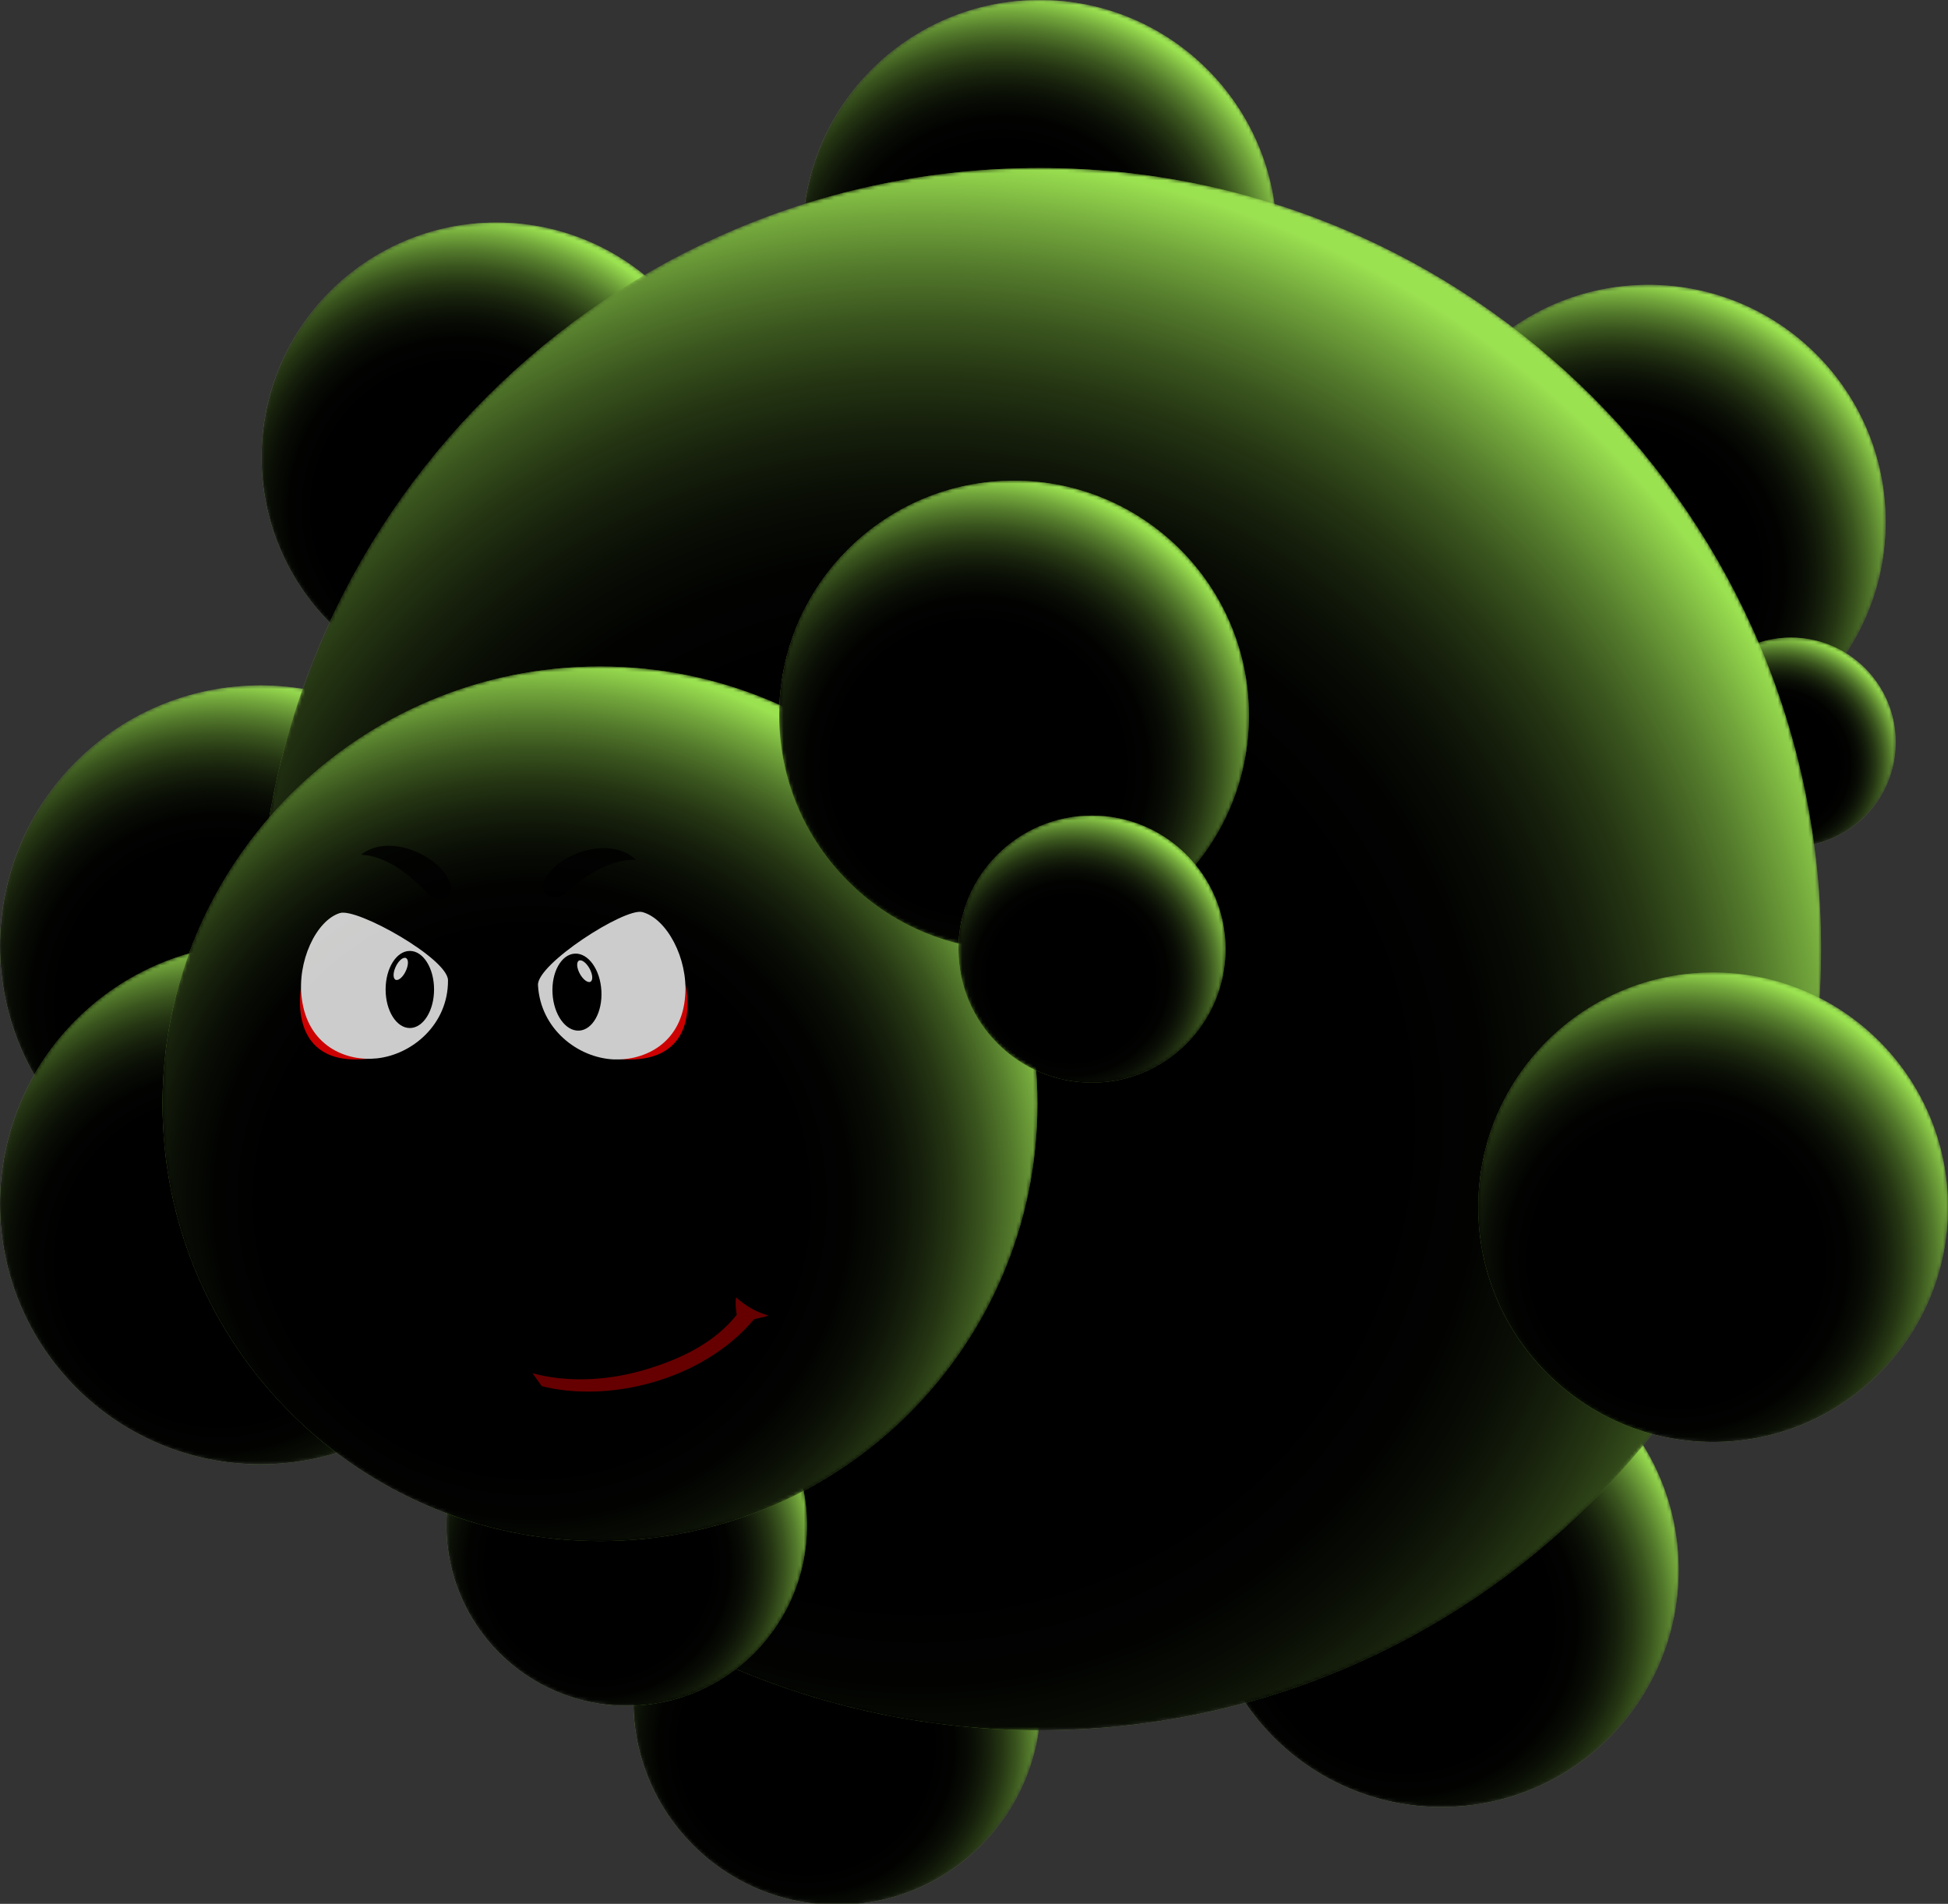 <svg viewBox="0 0 578 565" fill="none" xmlns="http://www.w3.org/2000/svg"><rect x="0" y="0" width="578" height="565" fill="#333333" stroke="none"/><mask id="a" maskUnits="userSpaceOnUse" x="238" y="0" width="141" height="141"><path d="M308.487 140.672c38.854 0 70.351-31.49 70.351-70.336C378.838 31.49 347.341 0 308.487 0s-70.351 31.49-70.351 70.336c0 38.846 31.497 70.336 70.351 70.336z" fill="url(#paint0_radial)"/></mask><g mask="url(#a)"><path d="M308.487 140.672c38.854 0 70.351-31.49 70.351-70.336C378.838 31.49 347.341 0 308.487 0s-70.351 31.49-70.351 70.336c0 38.846 31.497 70.336 70.351 70.336z" fill="url(#paint1_radial)"/><path opacity=".5" d="M308.487 140.672c38.854 0 70.351-31.49 70.351-70.336C378.838 31.49 347.341 0 308.487 0s-70.351 31.49-70.351 70.336c0 38.846 31.497 70.336 70.351 70.336z" fill="url(#paint2_radial)"/><path d="M308.487 140.672c38.854 0 70.351-31.49 70.351-70.336C378.838 31.49 347.341 0 308.487 0s-70.351 31.49-70.351 70.336c0 38.846 31.497 70.336 70.351 70.336z" fill="url(#paint3_radial)"/></g><mask id="b" maskUnits="userSpaceOnUse" x="418" y="84" width="142" height="142"><path d="M489.153 225.207c38.854 0 70.351-31.49 70.351-70.336 0-38.845-31.497-70.336-70.351-70.336s-70.351 31.491-70.351 70.336c0 38.846 31.497 70.336 70.351 70.336z" fill="url(#paint4_radial)"/></mask><g mask="url(#b)"><path d="M489.153 225.207c38.854 0 70.351-31.49 70.351-70.336 0-38.845-31.497-70.336-70.351-70.336s-70.351 31.491-70.351 70.336c0 38.846 31.497 70.336 70.351 70.336z" fill="url(#paint5_radial)"/><path opacity=".5" d="M489.153 225.207c38.854 0 70.351-31.49 70.351-70.336 0-38.845-31.497-70.336-70.351-70.336s-70.351 31.491-70.351 70.336c0 38.846 31.497 70.336 70.351 70.336z" fill="url(#paint6_radial)"/><path d="M489.153 225.207c38.854 0 70.351-31.49 70.351-70.336 0-38.845-31.497-70.336-70.351-70.336s-70.351 31.491-70.351 70.336c0 38.846 31.497 70.336 70.351 70.336z" fill="url(#paint7_radial)"/></g><mask id="c" maskUnits="userSpaceOnUse" x="357" y="395" width="142" height="142"><path d="M427.72 536.271c38.854 0 70.351-31.49 70.351-70.336 0-38.845-31.497-70.336-70.351-70.336s-70.351 31.491-70.351 70.336c0 38.846 31.497 70.336 70.351 70.336z" fill="url(#paint8_radial)"/></mask><g mask="url(#c)"><path d="M427.72 536.271c38.854 0 70.351-31.49 70.351-70.336 0-38.845-31.497-70.336-70.351-70.336s-70.351 31.491-70.351 70.336c0 38.846 31.497 70.336 70.351 70.336z" fill="url(#paint9_radial)"/><path opacity=".5" d="M427.72 536.271c38.854 0 70.351-31.49 70.351-70.336 0-38.845-31.497-70.336-70.351-70.336s-70.351 31.491-70.351 70.336c0 38.846 31.497 70.336 70.351 70.336z" fill="url(#paint10_radial)"/><path d="M427.72 536.271c38.854 0 70.351-31.49 70.351-70.336 0-38.845-31.497-70.336-70.351-70.336s-70.351 31.491-70.351 70.336c0 38.846 31.497 70.336 70.351 70.336z" fill="url(#paint11_radial)"/></g><mask id="d" maskUnits="userSpaceOnUse" x="500" y="189" width="63" height="63"><path d="M531.43 251.295c17.146 0 31.047-13.898 31.047-31.041s-13.901-31.04-31.047-31.04c-17.147 0-31.047 13.897-31.047 31.04s13.9 31.041 31.047 31.041z" fill="url(#paint12_radial)"/></mask><g mask="url(#d)"><path d="M531.43 251.295c17.146 0 31.047-13.898 31.047-31.041s-13.901-31.04-31.047-31.04c-17.147 0-31.047 13.897-31.047 31.04s13.9 31.041 31.047 31.041z" fill="url(#paint13_radial)"/><path opacity=".5" d="M531.43 251.295c17.146 0 31.047-13.898 31.047-31.041s-13.901-31.04-31.047-31.04c-17.147 0-31.047 13.897-31.047 31.04s13.9 31.041 31.047 31.041z" fill="url(#paint14_radial)"/><path d="M531.43 251.295c17.146 0 31.047-13.898 31.047-31.041s-13.901-31.04-31.047-31.04c-17.147 0-31.047 13.897-31.047 31.04s13.9 31.041 31.047 31.041z" fill="url(#paint15_radial)"/></g><mask id="e" maskUnits="userSpaceOnUse" x="77" y="66" width="140" height="140"><path d="M147.307 205.395c38.489 0 69.691-31.195 69.691-69.676 0-38.48-31.202-69.676-69.691-69.676-38.488 0-69.69 31.195-69.69 69.676s31.202 69.676 69.69 69.676z" fill="url(#paint16_radial)"/></mask><g mask="url(#e)"><path d="M147.307 205.395c38.489 0 69.691-31.195 69.691-69.676 0-38.48-31.202-69.676-69.691-69.676-38.488 0-69.69 31.195-69.69 69.676s31.202 69.676 69.69 69.676z" fill="url(#paint17_radial)"/><path opacity=".5" d="M147.307 205.395c38.489 0 69.691-31.195 69.691-69.676 0-38.48-31.202-69.676-69.691-69.676-38.488 0-69.69 31.195-69.69 69.676s31.202 69.676 69.69 69.676z" fill="url(#paint18_radial)"/><path d="M147.307 205.395c38.489 0 69.691-31.195 69.691-69.676 0-38.48-31.202-69.676-69.691-69.676-38.488 0-69.69 31.195-69.69 69.676s31.202 69.676 69.69 69.676z" fill="url(#paint19_radial)"/></g><mask id="f" maskUnits="userSpaceOnUse" x="0" y="203" width="155" height="155"><path d="M77.287 357.954c42.684 0 77.287-34.595 77.287-77.27 0-42.676-34.603-77.271-77.287-77.271C34.602 203.413 0 238.008 0 280.684c0 42.675 34.602 77.27 77.287 77.27z" fill="url(#paint20_radial)"/></mask><g mask="url(#f)"><path d="M77.287 357.954c42.684 0 77.287-34.595 77.287-77.27 0-42.676-34.603-77.271-77.287-77.271C34.602 203.413 0 238.008 0 280.684c0 42.675 34.602 77.27 77.287 77.27z" fill="url(#paint21_radial)"/><path opacity=".5" d="M77.287 357.954c42.684 0 77.287-34.595 77.287-77.27 0-42.676-34.603-77.271-77.287-77.271C34.602 203.413 0 238.008 0 280.684c0 42.675 34.602 77.27 77.287 77.27z" fill="url(#paint22_radial)"/><path d="M77.287 357.954c42.684 0 77.287-34.595 77.287-77.27 0-42.676-34.603-77.271-77.287-77.271C34.602 203.413 0 238.008 0 280.684c0 42.675 34.602 77.27 77.287 77.27z" fill="url(#paint23_radial)"/></g><mask id="g" maskUnits="userSpaceOnUse" x="187" y="444" width="122" height="122"><path d="M248.375 565.33c33.381 0 60.442-27.055 60.442-60.429 0-33.375-27.061-60.43-60.442-60.43-33.382 0-60.442 27.055-60.442 60.43 0 33.374 27.06 60.429 60.442 60.429z" fill="url(#paint24_radial)"/></mask><g mask="url(#g)"><path d="M248.375 565.33c33.381 0 60.442-27.055 60.442-60.429 0-33.375-27.061-60.43-60.442-60.43-33.382 0-60.442 27.055-60.442 60.43 0 33.374 27.06 60.429 60.442 60.429z" fill="url(#paint25_radial)"/><path opacity=".5" d="M248.375 565.33c33.381 0 60.442-27.055 60.442-60.429 0-33.375-27.061-60.43-60.442-60.43-33.382 0-60.442 27.055-60.442 60.43 0 33.374 27.06 60.429 60.442 60.429z" fill="url(#paint26_radial)"/><path d="M248.375 565.33c33.381 0 60.442-27.055 60.442-60.429 0-33.375-27.061-60.43-60.442-60.43-33.382 0-60.442 27.055-60.442 60.43 0 33.374 27.06 60.429 60.442 60.429z" fill="url(#paint27_radial)"/></g><mask id="h" maskUnits="userSpaceOnUse" x="76" y="49" width="465" height="465"><path d="M308.487 513.486c128.053 0 231.86-103.785 231.86-231.812 0-128.026-103.807-231.811-231.86-231.811S76.627 153.648 76.627 281.674c0 128.027 103.807 231.812 231.86 231.812z" fill="url(#paint28_radial)"/></mask><g mask="url(#h)"><path d="M308.487 513.486c128.053 0 231.86-103.785 231.86-231.812 0-128.026-103.807-231.811-231.86-231.811S76.627 153.648 76.627 281.674c0 128.027 103.807 231.812 231.86 231.812z" fill="url(#paint29_radial)"/><path opacity=".5" d="M308.487 513.486c128.053 0 231.86-103.785 231.86-231.812 0-128.026-103.807-231.811-231.86-231.811S76.627 153.648 76.627 281.674c0 128.027 103.807 231.812 231.86 231.812z" fill="url(#paint30_radial)"/><path d="M308.487 513.486c128.053 0 231.86-103.785 231.86-231.812 0-128.026-103.807-231.811-231.86-231.811S76.627 153.648 76.627 281.674c0 128.027 103.807 231.812 231.86 231.812z" fill="url(#paint31_radial)"/></g><mask id="i" maskUnits="userSpaceOnUse" x="0" y="280" width="155" height="155"><path d="M77.287 434.565c42.684 0 77.287-34.596 77.287-77.271 0-42.675-34.603-77.271-77.287-77.271C34.602 280.023 0 314.619 0 357.294c0 42.675 34.602 77.271 77.287 77.271z" fill="url(#paint32_radial)"/></mask><g mask="url(#i)"><path d="M77.287 434.565c42.684 0 77.287-34.596 77.287-77.271 0-42.675-34.603-77.271-77.287-77.271C34.602 280.023 0 314.619 0 357.294c0 42.675 34.602 77.271 77.287 77.271z" fill="url(#paint33_radial)"/><path opacity=".5" d="M77.287 434.565c42.684 0 77.287-34.596 77.287-77.271 0-42.675-34.603-77.271-77.287-77.271C34.602 280.023 0 314.619 0 357.294c0 42.675 34.602 77.271 77.287 77.271z" fill="url(#paint34_radial)"/><path d="M77.287 434.565c42.684 0 77.287-34.596 77.287-77.271 0-42.675-34.603-77.271-77.287-77.271C34.602 280.023 0 314.619 0 357.294c0 42.675 34.602 77.271 77.287 77.271z" fill="url(#paint35_radial)"/></g><mask id="j" maskUnits="userSpaceOnUse" x="132" y="399" width="108" height="108"><path d="M185.951 506.221c29.551 0 53.506-23.95 53.506-53.495 0-29.544-23.955-53.495-53.506-53.495-29.551 0-53.506 23.951-53.506 53.495 0 29.545 23.955 53.495 53.506 53.495z" fill="url(#paint36_radial)"/></mask><g mask="url(#j)"><path d="M185.951 506.221c29.551 0 53.506-23.95 53.506-53.495 0-29.544-23.955-53.495-53.506-53.495-29.551 0-53.506 23.951-53.506 53.495 0 29.545 23.955 53.495 53.506 53.495z" fill="url(#paint37_radial)"/><path opacity=".5" d="M185.951 506.221c29.551 0 53.506-23.95 53.506-53.495 0-29.544-23.955-53.495-53.506-53.495-29.551 0-53.506 23.951-53.506 53.495 0 29.545 23.955 53.495 53.506 53.495z" fill="url(#paint38_radial)"/><path d="M185.951 506.221c29.551 0 53.506-23.95 53.506-53.495 0-29.544-23.955-53.495-53.506-53.495-29.551 0-53.506 23.951-53.506 53.495 0 29.545 23.955 53.495 53.506 53.495z" fill="url(#paint39_radial)"/></g><mask id="k" maskUnits="userSpaceOnUse" x="48" y="197" width="260" height="261"><path d="M178.024 457.349c71.688 0 129.802-58.102 129.802-129.775 0-71.672-58.114-129.775-129.802-129.775-71.688 0-129.802 58.103-129.802 129.775 0 71.673 58.114 129.775 129.802 129.775z" fill="url(#paint40_radial)"/></mask><g mask="url(#k)"><path d="M178.024 457.349c71.688 0 129.802-58.102 129.802-129.775 0-71.672-58.114-129.775-129.802-129.775-71.688 0-129.802 58.103-129.802 129.775 0 71.673 58.114 129.775 129.802 129.775z" fill="url(#paint41_radial)"/><path opacity=".5" d="M178.024 457.349c71.688 0 129.802-58.102 129.802-129.775 0-71.672-58.114-129.775-129.802-129.775-71.688 0-129.802 58.103-129.802 129.775 0 71.673 58.114 129.775 129.802 129.775z" fill="url(#paint42_radial)"/><path d="M178.024 457.349c71.688 0 129.802-58.102 129.802-129.775 0-71.672-58.114-129.775-129.802-129.775-71.688 0-129.802 58.103-129.802 129.775 0 71.673 58.114 129.775 129.802 129.775z" fill="url(#paint43_radial)"/></g><mask id="l" maskUnits="userSpaceOnUse" x="231" y="142" width="140" height="141"><path d="M300.89 282.005c38.489 0 69.691-31.195 69.691-69.676s-31.202-69.676-69.691-69.676c-38.489 0-69.69 31.195-69.69 69.676s31.201 69.676 69.69 69.676z" fill="url(#paint44_radial)"/></mask><g mask="url(#l)"><path d="M300.89 282.005c38.489 0 69.691-31.195 69.691-69.676s-31.202-69.676-69.691-69.676c-38.489 0-69.69 31.195-69.69 69.676s31.201 69.676 69.69 69.676z" fill="url(#paint45_radial)"/><path opacity=".5" d="M300.89 282.005c38.489 0 69.691-31.195 69.691-69.676s-31.202-69.676-69.691-69.676c-38.489 0-69.69 31.195-69.69 69.676s31.201 69.676 69.69 69.676z" fill="url(#paint46_radial)"/><path d="M300.89 282.005c38.489 0 69.691-31.195 69.691-69.676s-31.202-69.676-69.691-69.676c-38.489 0-69.69 31.195-69.69 69.676s31.201 69.676 69.69 69.676z" fill="url(#paint47_radial)"/></g><mask id="m" maskUnits="userSpaceOnUse" x="438" y="288" width="140" height="140"><path d="M508.31 427.96c38.489 0 69.69-31.195 69.69-69.675 0-38.481-31.201-69.676-69.69-69.676s-69.691 31.195-69.691 69.676c0 38.48 31.202 69.675 69.691 69.675z" fill="url(#paint48_radial)"/></mask><g mask="url(#m)"><path d="M508.31 427.96c38.489 0 69.69-31.195 69.69-69.675 0-38.481-31.201-69.676-69.69-69.676s-69.691 31.195-69.691 69.676c0 38.48 31.202 69.675 69.691 69.675z" fill="url(#paint49_radial)"/><path opacity=".5" d="M508.31 427.96c38.489 0 69.69-31.195 69.69-69.675 0-38.481-31.201-69.676-69.69-69.676s-69.691 31.195-69.691 69.676c0 38.48 31.202 69.675 69.691 69.675z" fill="url(#paint50_radial)"/><path d="M508.31 427.96c38.489 0 69.69-31.195 69.69-69.675 0-38.481-31.201-69.676-69.69-69.676s-69.691 31.195-69.691 69.676c0 38.48 31.202 69.675 69.691 69.675z" fill="url(#paint51_radial)"/></g><mask id="n" maskUnits="userSpaceOnUse" x="284" y="242" width="80" height="80"><path d="M324.01 321.3c21.89 0 39.635-17.741 39.635-39.626 0-21.884-17.745-39.625-39.635-39.625-21.889 0-39.634 17.741-39.634 39.625 0 21.885 17.745 39.626 39.634 39.626z" fill="url(#paint52_radial)"/></mask><g mask="url(#n)"><path d="M324.01 321.3c21.89 0 39.635-17.741 39.635-39.626 0-21.884-17.745-39.625-39.635-39.625-21.889 0-39.634 17.741-39.634 39.625 0 21.885 17.745 39.626 39.634 39.626z" fill="url(#paint53_radial)"/><path opacity=".5" d="M324.01 321.3c21.89 0 39.635-17.741 39.635-39.626 0-21.884-17.745-39.625-39.635-39.625-21.889 0-39.634 17.741-39.634 39.625 0 21.885 17.745 39.626 39.634 39.626z" fill="url(#paint54_radial)"/><path d="M324.01 321.3c21.89 0 39.635-17.741 39.635-39.626 0-21.884-17.745-39.625-39.635-39.625-21.889 0-39.634 17.741-39.634 39.625 0 21.885 17.745 39.626 39.634 39.626z" fill="url(#paint55_radial)"/></g><g opacity=".8" clip-path="url(#clip0)"><path fill-rule="evenodd" clip-rule="evenodd" d="M89.335 293.133s-4.525 23.891 20.036 21.049l-20.036-21.049z" fill="red"/><path fill-rule="evenodd" clip-rule="evenodd" d="M100.843 270.967c-7.095 2.218-12.737 14.466-11.303 25.302 1.75 14.062 13.053 18.829 22.307 17.821 10.484-1.118 21.172-10.121 21.079-23.175-.019-6.381-26.944-21.562-32.083-19.948z" fill="#fff"/><path d="M107.118 253.659c6.684.311 13.462 4.748 19.831 11.532 3.091 3.337 7.82 1.412 6.777-2.53-2.253-8.196-17.875-15.878-26.608-9.002zm14.486 51.429c3.97 0 7.188-5.123 7.188-11.441 0-6.319-3.218-11.441-7.188-11.441-3.969 0-7.187 5.122-7.187 11.441 0 6.318 3.218 11.441 7.187 11.441z" fill="#000"/><path fill-rule="evenodd" clip-rule="evenodd" d="M117.266 287.23c.745-1.816 2.085-3.136 2.998-2.971.912.165 1.043 1.779.279 3.594-.745 1.815-2.085 3.135-2.998 2.97-.894-.183-1.024-1.797-.279-3.593z" fill="#fff"/><path fill-rule="evenodd" clip-rule="evenodd" d="M203.423 292.217s5.754 23.578-18.919 22.166l18.919-22.166z" fill="red"/><path fill-rule="evenodd" clip-rule="evenodd" d="M190.575 270.673c7.299 1.925 13.574 13.77 12.736 24.697-.931 14.173-11.917 19.435-21.283 19.032-10.595-.514-21.693-9.003-22.401-22.057-.298-6.289 25.697-22.992 30.948-21.672z" fill="#fff"/><path d="M188.731 255.18c-6.684-.311-13.872 3.539-20.762 9.718-3.388 3.043-8.025.715-6.573-3.135 2.961-7.994 19.31-14.265 27.335-6.583zm-16.902 50.679c4.005-.217 6.966-5.507 6.614-11.817-.352-6.309-3.884-11.248-7.889-11.031-4.005.217-6.966 5.507-6.613 11.816.352 6.31 3.884 11.248 7.888 11.032z" fill="#000"/><path d="M175.204 291.351c.797-.422.677-2.166-.269-3.896-.945-1.73-2.357-2.79-3.154-2.368-.797.422-.677 2.167.268 3.897.946 1.73 2.358 2.79 3.155 2.367z" fill="#fff"/><path d="M136.706 333.121c5.455 1.522 12.122 1.211 18.304-.806 5.455-1.724 10.166-4.254 13.369-8.306-.205-1.21-.205-2.017-.112-2.732 1.546 1.412 3.184 2.329 5.028 2.842-.112.11-2.048.513-2.253.605-8.026 9.608-22.605 13.055-32.884 10.433l-1.452-2.036z" fill="#000"/></g><g opacity=".4" clip-path="url(#clip1)"><path d="M158 407.526c10.438 2.894 23.191 2.301 35.018-1.535 10.437-3.277 19.45-8.089 25.577-15.795-.391-2.302-.391-3.836-.213-5.196 2.956 2.685 6.091 4.428 9.618 5.405-.214.209-3.919.976-4.31 1.15-15.354 18.272-43.283 24.827-62.947 19.806L158 407.526z" fill="red"/></g><defs><radialGradient id="paint1_radial" cx="0" cy="0" r="1" gradientUnits="userSpaceOnUse" gradientTransform="matrix(90.66 0 0 90.641 323.305 59.507)"><stop offset=".182" stop-color="#202A12"/><stop offset=".398" stop-color="#2D3A0F"/><stop offset=".598" stop-color="#3C4D0B"/><stop offset=".652" stop-color="#40530E"/><stop offset=".721" stop-color="#4A6315"/><stop offset=".799" stop-color="#5A7D21"/><stop offset=".882" stop-color="#72A133"/><stop offset=".97" stop-color="#90D049"/><stop offset="1" stop-color="#9BE251"/></radialGradient><radialGradient id="paint29_radial" cx="0" cy="0" r="1" gradientUnits="userSpaceOnUse" gradientTransform="matrix(298.345 0 0 298.282 357.167 245.744)"><stop offset=".182" stop-color="#202A12"/><stop offset=".398" stop-color="#2D3A0F"/><stop offset=".598" stop-color="#3C4D0B"/><stop offset=".652" stop-color="#40530E"/><stop offset=".721" stop-color="#4A6315"/><stop offset=".799" stop-color="#5A7D21"/><stop offset=".882" stop-color="#72A133"/><stop offset=".97" stop-color="#90D049"/><stop offset="1" stop-color="#9BE251"/></radialGradient><radialGradient id="paint2_radial" cx="0" cy="0" r="1" gradientUnits="userSpaceOnUse" gradientTransform="matrix(70.412 0 0 70.397 308.523 70.397)"><stop offset=".5"/><stop offset=".585" stop-color="#020301"/><stop offset=".654" stop-color="#090D05"/><stop offset=".717" stop-color="#151E0B"/><stop offset=".776" stop-color="#253613"/><stop offset=".833" stop-color="#3A551E"/><stop offset=".888" stop-color="#547B2C"/><stop offset=".941" stop-color="#73A73C"/><stop offset=".993" stop-color="#96DA4E"/><stop offset="1" stop-color="#9BE251"/></radialGradient><radialGradient id="paint3_radial" cx="0" cy="0" r="1" gradientUnits="userSpaceOnUse" gradientTransform="matrix(87.528 0 0 87.51 297.631 85.954)"><stop offset=".5"/><stop offset=".585" stop-color="#020301"/><stop offset=".654" stop-color="#090D05"/><stop offset=".717" stop-color="#151E0B"/><stop offset=".776" stop-color="#253613"/><stop offset=".833" stop-color="#3A551E"/><stop offset=".888" stop-color="#547B2C"/><stop offset=".941" stop-color="#73A73C"/><stop offset=".993" stop-color="#96DA4E"/><stop offset="1" stop-color="#9BE251"/></radialGradient><radialGradient id="paint4_radial" cx="0" cy="0" r="1" gradientUnits="userSpaceOnUse" gradientTransform="matrix(74.115 0 0 74.1 486.693 157.787)"><stop offset=".75" stop-color="#fff"/><stop offset=".801" stop-color="#FCFCFC"/><stop offset=".842" stop-color="#F2F2F2"/><stop offset=".879" stop-color="#E1E1E1"/><stop offset=".914" stop-color="#C9C9C9"/><stop offset=".948" stop-color="#AAA"/><stop offset=".981" stop-color="#858585"/><stop offset="1" stop-color="#6B6B6B"/></radialGradient><radialGradient id="paint5_radial" cx="0" cy="0" r="1" gradientUnits="userSpaceOnUse" gradientTransform="matrix(90.66 0 0 90.641 503.809 143.981)"><stop offset=".182" stop-color="#202A12"/><stop offset=".398" stop-color="#2D3A0F"/><stop offset=".598" stop-color="#3C4D0B"/><stop offset=".652" stop-color="#40530E"/><stop offset=".721" stop-color="#4A6315"/><stop offset=".799" stop-color="#5A7D21"/><stop offset=".882" stop-color="#72A133"/><stop offset=".97" stop-color="#90D049"/><stop offset="1" stop-color="#9BE251"/></radialGradient><radialGradient id="paint6_radial" cx="0" cy="0" r="1" gradientUnits="userSpaceOnUse" gradientTransform="matrix(70.412 0 0 70.397 489.027 154.87)"><stop offset=".5"/><stop offset=".585" stop-color="#020301"/><stop offset=".654" stop-color="#090D05"/><stop offset=".717" stop-color="#151E0B"/><stop offset=".776" stop-color="#253613"/><stop offset=".833" stop-color="#3A551E"/><stop offset=".888" stop-color="#547B2C"/><stop offset=".941" stop-color="#73A73C"/><stop offset=".993" stop-color="#96DA4E"/><stop offset="1" stop-color="#9BE251"/></radialGradient><radialGradient id="paint7_radial" cx="0" cy="0" r="1" gradientUnits="userSpaceOnUse" gradientTransform="matrix(87.528 0 0 87.51 478.135 170.427)"><stop offset=".5"/><stop offset=".585" stop-color="#020301"/><stop offset=".654" stop-color="#090D05"/><stop offset=".717" stop-color="#151E0B"/><stop offset=".776" stop-color="#253613"/><stop offset=".833" stop-color="#3A551E"/><stop offset=".888" stop-color="#547B2C"/><stop offset=".941" stop-color="#73A73C"/><stop offset=".993" stop-color="#96DA4E"/><stop offset="1" stop-color="#9BE251"/></radialGradient><radialGradient id="paint8_radial" cx="0" cy="0" r="1" gradientUnits="userSpaceOnUse" gradientTransform="matrix(74.115 0 0 74.1 425.245 468.803)"><stop offset=".75" stop-color="#fff"/><stop offset=".801" stop-color="#FCFCFC"/><stop offset=".842" stop-color="#F2F2F2"/><stop offset=".879" stop-color="#E1E1E1"/><stop offset=".914" stop-color="#C9C9C9"/><stop offset=".948" stop-color="#AAA"/><stop offset=".981" stop-color="#858585"/><stop offset="1" stop-color="#6B6B6B"/></radialGradient><radialGradient id="paint9_radial" cx="0" cy="0" r="1" gradientUnits="userSpaceOnUse" gradientTransform="matrix(90.66 0 0 90.641 442.361 454.996)"><stop offset=".182" stop-color="#202A12"/><stop offset=".398" stop-color="#2D3A0F"/><stop offset=".598" stop-color="#3C4D0B"/><stop offset=".652" stop-color="#40530E"/><stop offset=".721" stop-color="#4A6315"/><stop offset=".799" stop-color="#5A7D21"/><stop offset=".882" stop-color="#72A133"/><stop offset=".97" stop-color="#90D049"/><stop offset="1" stop-color="#9BE251"/></radialGradient><radialGradient id="paint10_radial" cx="0" cy="0" r="1" gradientUnits="userSpaceOnUse" gradientTransform="matrix(70.412 0 0 70.397 427.579 465.886)"><stop offset=".5"/><stop offset=".585" stop-color="#020301"/><stop offset=".654" stop-color="#090D05"/><stop offset=".717" stop-color="#151E0B"/><stop offset=".776" stop-color="#253613"/><stop offset=".833" stop-color="#3A551E"/><stop offset=".888" stop-color="#547B2C"/><stop offset=".941" stop-color="#73A73C"/><stop offset=".993" stop-color="#96DA4E"/><stop offset="1" stop-color="#9BE251"/></radialGradient><radialGradient id="paint11_radial" cx="0" cy="0" r="1" gradientUnits="userSpaceOnUse" gradientTransform="matrix(87.528 0 0 87.51 416.687 481.443)"><stop offset=".5"/><stop offset=".585" stop-color="#020301"/><stop offset=".654" stop-color="#090D05"/><stop offset=".717" stop-color="#151E0B"/><stop offset=".776" stop-color="#253613"/><stop offset=".833" stop-color="#3A551E"/><stop offset=".888" stop-color="#547B2C"/><stop offset=".941" stop-color="#73A73C"/><stop offset=".993" stop-color="#96DA4E"/><stop offset="1" stop-color="#9BE251"/></radialGradient><radialGradient id="paint12_radial" cx="0" cy="0" r="1" gradientUnits="userSpaceOnUse" gradientTransform="matrix(32.68 0 0 32.673 530.243 221.431)"><stop offset=".75" stop-color="#fff"/><stop offset=".801" stop-color="#FCFCFC"/><stop offset=".842" stop-color="#F2F2F2"/><stop offset=".879" stop-color="#E1E1E1"/><stop offset=".914" stop-color="#C9C9C9"/><stop offset=".948" stop-color="#AAA"/><stop offset=".981" stop-color="#858585"/><stop offset="1" stop-color="#6B6B6B"/></radialGradient><radialGradient id="paint13_radial" cx="0" cy="0" r="1" gradientUnits="userSpaceOnUse" gradientTransform="matrix(39.974 0 0 39.966 537.79 215.344)"><stop offset=".182" stop-color="#202A12"/><stop offset=".398" stop-color="#2D3A0F"/><stop offset=".598" stop-color="#3C4D0B"/><stop offset=".652" stop-color="#40530E"/><stop offset=".721" stop-color="#4A6315"/><stop offset=".799" stop-color="#5A7D21"/><stop offset=".882" stop-color="#72A133"/><stop offset=".97" stop-color="#90D049"/><stop offset="1" stop-color="#9BE251"/></radialGradient><radialGradient id="paint14_radial" cx="0" cy="0" r="1" gradientUnits="userSpaceOnUse" gradientTransform="matrix(31.047 0 0 31.04 531.273 220.145)"><stop offset=".5"/><stop offset=".585" stop-color="#020301"/><stop offset=".654" stop-color="#090D05"/><stop offset=".717" stop-color="#151E0B"/><stop offset=".776" stop-color="#253613"/><stop offset=".833" stop-color="#3A551E"/><stop offset=".888" stop-color="#547B2C"/><stop offset=".941" stop-color="#73A73C"/><stop offset=".993" stop-color="#96DA4E"/><stop offset="1" stop-color="#9BE251"/></radialGradient><radialGradient id="paint15_radial" cx="0" cy="0" r="1" gradientUnits="userSpaceOnUse" gradientTransform="matrix(38.594 0 0 38.586 526.47 227.005)"><stop offset=".5"/><stop offset=".585" stop-color="#020301"/><stop offset=".654" stop-color="#090D05"/><stop offset=".717" stop-color="#151E0B"/><stop offset=".776" stop-color="#253613"/><stop offset=".833" stop-color="#3A551E"/><stop offset=".888" stop-color="#547B2C"/><stop offset=".941" stop-color="#73A73C"/><stop offset=".993" stop-color="#96DA4E"/><stop offset="1" stop-color="#9BE251"/></radialGradient><radialGradient id="paint16_radial" cx="0" cy="0" r="1" gradientUnits="userSpaceOnUse" gradientTransform="matrix(73.44 0 0 73.425 144.909 138.562)"><stop offset=".75" stop-color="#fff"/><stop offset=".801" stop-color="#FCFCFC"/><stop offset=".842" stop-color="#F2F2F2"/><stop offset=".879" stop-color="#E1E1E1"/><stop offset=".914" stop-color="#C9C9C9"/><stop offset=".948" stop-color="#AAA"/><stop offset=".981" stop-color="#858585"/><stop offset="1" stop-color="#6B6B6B"/></radialGradient><radialGradient id="paint17_radial" cx="0" cy="0" r="1" gradientUnits="userSpaceOnUse" gradientTransform="matrix(89.834 0 0 89.815 161.869 124.881)"><stop offset=".182" stop-color="#202A12"/><stop offset=".398" stop-color="#2D3A0F"/><stop offset=".598" stop-color="#3C4D0B"/><stop offset=".652" stop-color="#40530E"/><stop offset=".721" stop-color="#4A6315"/><stop offset=".799" stop-color="#5A7D21"/><stop offset=".882" stop-color="#72A133"/><stop offset=".97" stop-color="#90D049"/><stop offset="1" stop-color="#9BE251"/></radialGradient><radialGradient id="paint18_radial" cx="0" cy="0" r="1" gradientUnits="userSpaceOnUse" gradientTransform="matrix(69.77 0 0 69.756 147.222 135.672)"><stop offset=".5"/><stop offset=".585" stop-color="#020301"/><stop offset=".654" stop-color="#090D05"/><stop offset=".717" stop-color="#151E0B"/><stop offset=".776" stop-color="#253613"/><stop offset=".833" stop-color="#3A551E"/><stop offset=".888" stop-color="#547B2C"/><stop offset=".941" stop-color="#73A73C"/><stop offset=".993" stop-color="#96DA4E"/><stop offset="1" stop-color="#9BE251"/></radialGradient><radialGradient id="paint19_radial" cx="0" cy="0" r="1" gradientUnits="userSpaceOnUse" gradientTransform="matrix(86.731 0 0 86.713 136.429 151.087)"><stop offset=".5"/><stop offset=".585" stop-color="#020301"/><stop offset=".654" stop-color="#090D05"/><stop offset=".717" stop-color="#151E0B"/><stop offset=".776" stop-color="#253613"/><stop offset=".833" stop-color="#3A551E"/><stop offset=".888" stop-color="#547B2C"/><stop offset=".941" stop-color="#73A73C"/><stop offset=".993" stop-color="#96DA4E"/><stop offset="1" stop-color="#9BE251"/></radialGradient><radialGradient id="paint20_radial" cx="0" cy="0" r="1" gradientUnits="userSpaceOnUse" gradientTransform="matrix(81.19 0 0 81.173 74.576 283.816)"><stop offset=".75" stop-color="#fff"/><stop offset=".801" stop-color="#FCFCFC"/><stop offset=".842" stop-color="#F2F2F2"/><stop offset=".879" stop-color="#E1E1E1"/><stop offset=".914" stop-color="#C9C9C9"/><stop offset=".948" stop-color="#AAA"/><stop offset=".981" stop-color="#858585"/><stop offset="1" stop-color="#6B6B6B"/></radialGradient><radialGradient id="paint21_radial" cx="0" cy="0" r="1" gradientUnits="userSpaceOnUse" gradientTransform="matrix(99.313 0 0 99.292 93.326 268.691)"><stop offset=".182" stop-color="#202A12"/><stop offset=".398" stop-color="#2D3A0F"/><stop offset=".598" stop-color="#3C4D0B"/><stop offset=".652" stop-color="#40530E"/><stop offset=".721" stop-color="#4A6315"/><stop offset=".799" stop-color="#5A7D21"/><stop offset=".882" stop-color="#72A133"/><stop offset=".97" stop-color="#90D049"/><stop offset="1" stop-color="#9BE251"/></radialGradient><radialGradient id="paint22_radial" cx="0" cy="0" r="1" gradientUnits="userSpaceOnUse" gradientTransform="matrix(77.133 0 0 77.116 77.133 280.62)"><stop offset=".5"/><stop offset=".585" stop-color="#020301"/><stop offset=".654" stop-color="#090D05"/><stop offset=".717" stop-color="#151E0B"/><stop offset=".776" stop-color="#253613"/><stop offset=".833" stop-color="#3A551E"/><stop offset=".888" stop-color="#547B2C"/><stop offset=".941" stop-color="#73A73C"/><stop offset=".993" stop-color="#96DA4E"/><stop offset="1" stop-color="#9BE251"/></radialGradient><radialGradient id="paint23_radial" cx="0" cy="0" r="1" gradientUnits="userSpaceOnUse" gradientTransform="matrix(95.883 0 0 95.863 65.201 297.662)"><stop offset=".5"/><stop offset=".585" stop-color="#020301"/><stop offset=".654" stop-color="#090D05"/><stop offset=".717" stop-color="#151E0B"/><stop offset=".776" stop-color="#253613"/><stop offset=".833" stop-color="#3A551E"/><stop offset=".888" stop-color="#547B2C"/><stop offset=".941" stop-color="#73A73C"/><stop offset=".993" stop-color="#96DA4E"/><stop offset="1" stop-color="#9BE251"/></radialGradient><radialGradient id="paint24_radial" cx="0" cy="0" r="1" gradientUnits="userSpaceOnUse" gradientTransform="matrix(63.504 0 0 63.491 246.516 507.262)"><stop offset=".75" stop-color="#fff"/><stop offset=".801" stop-color="#FCFCFC"/><stop offset=".842" stop-color="#F2F2F2"/><stop offset=".879" stop-color="#E1E1E1"/><stop offset=".914" stop-color="#C9C9C9"/><stop offset=".948" stop-color="#AAA"/><stop offset=".981" stop-color="#858585"/><stop offset="1" stop-color="#6B6B6B"/></radialGradient><radialGradient id="paint25_radial" cx="0" cy="0" r="1" gradientUnits="userSpaceOnUse" gradientTransform="matrix(77.679 0 0 77.663 261.181 495.432)"><stop offset=".182" stop-color="#202A12"/><stop offset=".398" stop-color="#2D3A0F"/><stop offset=".598" stop-color="#3C4D0B"/><stop offset=".652" stop-color="#40530E"/><stop offset=".721" stop-color="#4A6315"/><stop offset=".799" stop-color="#5A7D21"/><stop offset=".882" stop-color="#72A133"/><stop offset=".97" stop-color="#90D049"/><stop offset="1" stop-color="#9BE251"/></radialGradient><radialGradient id="paint26_radial" cx="0" cy="0" r="1" gradientUnits="userSpaceOnUse" gradientTransform="matrix(60.33 0 0 60.318 248.515 504.763)"><stop offset=".5"/><stop offset=".585" stop-color="#020301"/><stop offset=".654" stop-color="#090D05"/><stop offset=".717" stop-color="#151E0B"/><stop offset=".776" stop-color="#253613"/><stop offset=".833" stop-color="#3A551E"/><stop offset=".888" stop-color="#547B2C"/><stop offset=".941" stop-color="#73A73C"/><stop offset=".993" stop-color="#96DA4E"/><stop offset="1" stop-color="#9BE251"/></radialGradient><radialGradient id="paint27_radial" cx="0" cy="0" r="1" gradientUnits="userSpaceOnUse" gradientTransform="matrix(74.996 0 0 74.98 239.183 518.092)"><stop offset=".5"/><stop offset=".585" stop-color="#020301"/><stop offset=".654" stop-color="#090D05"/><stop offset=".717" stop-color="#151E0B"/><stop offset=".776" stop-color="#253613"/><stop offset=".833" stop-color="#3A551E"/><stop offset=".888" stop-color="#547B2C"/><stop offset=".941" stop-color="#73A73C"/><stop offset=".993" stop-color="#96DA4E"/><stop offset="1" stop-color="#9BE251"/></radialGradient><radialGradient id="paint28_radial" cx="0" cy="0" r="1" gradientUnits="userSpaceOnUse" gradientTransform="matrix(243.901 0 0 243.85 300.842 291.18)"><stop offset=".75" stop-color="#fff"/><stop offset=".801" stop-color="#FCFCFC"/><stop offset=".842" stop-color="#F2F2F2"/><stop offset=".879" stop-color="#E1E1E1"/><stop offset=".914" stop-color="#C9C9C9"/><stop offset=".948" stop-color="#AAA"/><stop offset=".981" stop-color="#858585"/><stop offset="1" stop-color="#6B6B6B"/></radialGradient><radialGradient id="paint0_radial" cx="0" cy="0" r="1" gradientUnits="userSpaceOnUse" gradientTransform="matrix(74.115 0 0 74.1 306.189 73.314)"><stop offset=".75" stop-color="#fff"/><stop offset=".801" stop-color="#FCFCFC"/><stop offset=".842" stop-color="#F2F2F2"/><stop offset=".879" stop-color="#E1E1E1"/><stop offset=".914" stop-color="#C9C9C9"/><stop offset=".948" stop-color="#AAA"/><stop offset=".981" stop-color="#858585"/><stop offset="1" stop-color="#6B6B6B"/></radialGradient><radialGradient id="paint30_radial" cx="0" cy="0" r="1" gradientUnits="userSpaceOnUse" gradientTransform="matrix(231.713 0 0 231.664 308.523 281.581)"><stop offset=".5"/><stop offset=".585" stop-color="#020301"/><stop offset=".654" stop-color="#090D05"/><stop offset=".717" stop-color="#151E0B"/><stop offset=".776" stop-color="#253613"/><stop offset=".833" stop-color="#3A551E"/><stop offset=".888" stop-color="#547B2C"/><stop offset=".941" stop-color="#73A73C"/><stop offset=".993" stop-color="#96DA4E"/><stop offset="1" stop-color="#9BE251"/></radialGradient><radialGradient id="paint31_radial" cx="0" cy="0" r="1" gradientUnits="userSpaceOnUse" gradientTransform="matrix(288.04 0 0 287.979 272.68 332.775)"><stop offset=".5"/><stop offset=".585" stop-color="#020301"/><stop offset=".654" stop-color="#090D05"/><stop offset=".717" stop-color="#151E0B"/><stop offset=".776" stop-color="#253613"/><stop offset=".833" stop-color="#3A551E"/><stop offset=".888" stop-color="#547B2C"/><stop offset=".941" stop-color="#73A73C"/><stop offset=".993" stop-color="#96DA4E"/><stop offset="1" stop-color="#9BE251"/></radialGradient><radialGradient id="paint32_radial" cx="0" cy="0" r="1" gradientUnits="userSpaceOnUse" gradientTransform="matrix(81.19 0 0 81.173 74.576 360.61)"><stop offset=".75" stop-color="#fff"/><stop offset=".801" stop-color="#FCFCFC"/><stop offset=".842" stop-color="#F2F2F2"/><stop offset=".879" stop-color="#E1E1E1"/><stop offset=".914" stop-color="#C9C9C9"/><stop offset=".948" stop-color="#AAA"/><stop offset=".981" stop-color="#858585"/><stop offset="1" stop-color="#6B6B6B"/></radialGradient><radialGradient id="paint33_radial" cx="0" cy="0" r="1" gradientUnits="userSpaceOnUse" gradientTransform="matrix(99.313 0 0 99.292 93.326 345.485)"><stop offset=".182" stop-color="#202A12"/><stop offset=".398" stop-color="#2D3A0F"/><stop offset=".598" stop-color="#3C4D0B"/><stop offset=".652" stop-color="#40530E"/><stop offset=".721" stop-color="#4A6315"/><stop offset=".799" stop-color="#5A7D21"/><stop offset=".882" stop-color="#72A133"/><stop offset=".97" stop-color="#90D049"/><stop offset="1" stop-color="#9BE251"/></radialGradient><radialGradient id="paint34_radial" cx="0" cy="0" r="1" gradientUnits="userSpaceOnUse" gradientTransform="matrix(77.133 0 0 77.116 77.133 357.415)"><stop offset=".5"/><stop offset=".585" stop-color="#020301"/><stop offset=".654" stop-color="#090D05"/><stop offset=".717" stop-color="#151E0B"/><stop offset=".776" stop-color="#253613"/><stop offset=".833" stop-color="#3A551E"/><stop offset=".888" stop-color="#547B2C"/><stop offset=".941" stop-color="#73A73C"/><stop offset=".993" stop-color="#96DA4E"/><stop offset="1" stop-color="#9BE251"/></radialGradient><radialGradient id="paint35_radial" cx="0" cy="0" r="1" gradientUnits="userSpaceOnUse" gradientTransform="matrix(95.883 0 0 95.863 65.201 374.456)"><stop offset=".5"/><stop offset=".585" stop-color="#020301"/><stop offset=".654" stop-color="#090D05"/><stop offset=".717" stop-color="#151E0B"/><stop offset=".776" stop-color="#253613"/><stop offset=".833" stop-color="#3A551E"/><stop offset=".888" stop-color="#547B2C"/><stop offset=".941" stop-color="#73A73C"/><stop offset=".993" stop-color="#96DA4E"/><stop offset="1" stop-color="#9BE251"/></radialGradient><radialGradient id="paint36_radial" cx="0" cy="0" r="1" gradientUnits="userSpaceOnUse" gradientTransform="matrix(56.177 0 0 56.165 184.098 454.898)"><stop offset=".75" stop-color="#fff"/><stop offset=".801" stop-color="#FCFCFC"/><stop offset=".842" stop-color="#F2F2F2"/><stop offset=".879" stop-color="#E1E1E1"/><stop offset=".914" stop-color="#C9C9C9"/><stop offset=".948" stop-color="#AAA"/><stop offset=".981" stop-color="#858585"/><stop offset="1" stop-color="#6B6B6B"/></radialGradient><radialGradient id="paint37_radial" cx="0" cy="0" r="1" gradientUnits="userSpaceOnUse" gradientTransform="matrix(68.717 0 0 68.702 197.071 444.433)"><stop offset=".182" stop-color="#202A12"/><stop offset=".398" stop-color="#2D3A0F"/><stop offset=".598" stop-color="#3C4D0B"/><stop offset=".652" stop-color="#40530E"/><stop offset=".721" stop-color="#4A6315"/><stop offset=".799" stop-color="#5A7D21"/><stop offset=".882" stop-color="#72A133"/><stop offset=".97" stop-color="#90D049"/><stop offset="1" stop-color="#9BE251"/></radialGradient><radialGradient id="paint38_radial" cx="0" cy="0" r="1" gradientUnits="userSpaceOnUse" gradientTransform="matrix(53.37 0 0 53.358 185.867 452.687)"><stop offset=".5"/><stop offset=".585" stop-color="#020301"/><stop offset=".654" stop-color="#090D05"/><stop offset=".717" stop-color="#151E0B"/><stop offset=".776" stop-color="#253613"/><stop offset=".833" stop-color="#3A551E"/><stop offset=".888" stop-color="#547B2C"/><stop offset=".941" stop-color="#73A73C"/><stop offset=".993" stop-color="#96DA4E"/><stop offset="1" stop-color="#9BE251"/></radialGradient><radialGradient id="paint39_radial" cx="0" cy="0" r="1" gradientUnits="userSpaceOnUse" gradientTransform="matrix(66.343 0 0 66.329 177.611 464.479)"><stop offset=".5"/><stop offset=".585" stop-color="#020301"/><stop offset=".654" stop-color="#090D05"/><stop offset=".717" stop-color="#151E0B"/><stop offset=".776" stop-color="#253613"/><stop offset=".833" stop-color="#3A551E"/><stop offset=".888" stop-color="#547B2C"/><stop offset=".941" stop-color="#73A73C"/><stop offset=".993" stop-color="#96DA4E"/><stop offset="1" stop-color="#9BE251"/></radialGradient><radialGradient id="paint40_radial" cx="0" cy="0" r="1" gradientUnits="userSpaceOnUse" gradientTransform="matrix(136.775 0 0 136.746 173.639 333.04)"><stop offset=".75" stop-color="#fff"/><stop offset=".801" stop-color="#FCFCFC"/><stop offset=".842" stop-color="#F2F2F2"/><stop offset=".879" stop-color="#E1E1E1"/><stop offset=".914" stop-color="#C9C9C9"/><stop offset=".948" stop-color="#AAA"/><stop offset=".981" stop-color="#858585"/><stop offset="1" stop-color="#6B6B6B"/></radialGradient><radialGradient id="paint41_radial" cx="0" cy="0" r="1" gradientUnits="userSpaceOnUse" gradientTransform="matrix(167.306 0 0 167.27 205.225 307.56)"><stop offset=".182" stop-color="#202A12"/><stop offset=".398" stop-color="#2D3A0F"/><stop offset=".598" stop-color="#3C4D0B"/><stop offset=".652" stop-color="#40530E"/><stop offset=".721" stop-color="#4A6315"/><stop offset=".799" stop-color="#5A7D21"/><stop offset=".882" stop-color="#72A133"/><stop offset=".97" stop-color="#90D049"/><stop offset="1" stop-color="#9BE251"/></radialGradient><radialGradient id="paint42_radial" cx="0" cy="0" r="1" gradientUnits="userSpaceOnUse" gradientTransform="matrix(129.94 0 0 129.912 177.946 327.657)"><stop offset=".5"/><stop offset=".585" stop-color="#020301"/><stop offset=".654" stop-color="#090D05"/><stop offset=".717" stop-color="#151E0B"/><stop offset=".776" stop-color="#253613"/><stop offset=".833" stop-color="#3A551E"/><stop offset=".888" stop-color="#547B2C"/><stop offset=".941" stop-color="#73A73C"/><stop offset=".993" stop-color="#96DA4E"/><stop offset="1" stop-color="#9BE251"/></radialGradient><radialGradient id="paint43_radial" cx="0" cy="0" r="1" gradientUnits="userSpaceOnUse" gradientTransform="matrix(161.527 0 0 161.493 157.846 356.366)"><stop offset=".5"/><stop offset=".585" stop-color="#020301"/><stop offset=".654" stop-color="#090D05"/><stop offset=".717" stop-color="#151E0B"/><stop offset=".776" stop-color="#253613"/><stop offset=".833" stop-color="#3A551E"/><stop offset=".888" stop-color="#547B2C"/><stop offset=".941" stop-color="#73A73C"/><stop offset=".993" stop-color="#96DA4E"/><stop offset="1" stop-color="#9BE251"/></radialGradient><radialGradient id="paint44_radial" cx="0" cy="0" r="1" gradientUnits="userSpaceOnUse" gradientTransform="matrix(73.44 0 0 73.425 298.529 215.356)"><stop offset=".75" stop-color="#fff"/><stop offset=".801" stop-color="#FCFCFC"/><stop offset=".842" stop-color="#F2F2F2"/><stop offset=".879" stop-color="#E1E1E1"/><stop offset=".914" stop-color="#C9C9C9"/><stop offset=".948" stop-color="#AAA"/><stop offset=".981" stop-color="#858585"/><stop offset="1" stop-color="#6B6B6B"/></radialGradient><radialGradient id="paint45_radial" cx="0" cy="0" r="1" gradientUnits="userSpaceOnUse" gradientTransform="matrix(89.834 0 0 89.815 315.489 201.675)"><stop offset=".182" stop-color="#202A12"/><stop offset=".398" stop-color="#2D3A0F"/><stop offset=".598" stop-color="#3C4D0B"/><stop offset=".652" stop-color="#40530E"/><stop offset=".721" stop-color="#4A6315"/><stop offset=".799" stop-color="#5A7D21"/><stop offset=".882" stop-color="#72A133"/><stop offset=".97" stop-color="#90D049"/><stop offset="1" stop-color="#9BE251"/></radialGradient><radialGradient id="paint46_radial" cx="0" cy="0" r="1" gradientUnits="userSpaceOnUse" gradientTransform="matrix(69.77 0 0 69.756 300.842 212.466)"><stop offset=".5"/><stop offset=".585" stop-color="#020301"/><stop offset=".654" stop-color="#090D05"/><stop offset=".717" stop-color="#151E0B"/><stop offset=".776" stop-color="#253613"/><stop offset=".833" stop-color="#3A551E"/><stop offset=".888" stop-color="#547B2C"/><stop offset=".941" stop-color="#73A73C"/><stop offset=".993" stop-color="#96DA4E"/><stop offset="1" stop-color="#9BE251"/></radialGradient><radialGradient id="paint47_radial" cx="0" cy="0" r="1" gradientUnits="userSpaceOnUse" gradientTransform="matrix(86.731 0 0 86.713 290.049 227.881)"><stop offset=".5"/><stop offset=".585" stop-color="#020301"/><stop offset=".654" stop-color="#090D05"/><stop offset=".717" stop-color="#151E0B"/><stop offset=".776" stop-color="#253613"/><stop offset=".833" stop-color="#3A551E"/><stop offset=".888" stop-color="#547B2C"/><stop offset=".941" stop-color="#73A73C"/><stop offset=".993" stop-color="#96DA4E"/><stop offset="1" stop-color="#9BE251"/></radialGradient><radialGradient id="paint48_radial" cx="0" cy="0" r="1" gradientUnits="userSpaceOnUse" gradientTransform="matrix(73.44 0 0 73.425 505.917 361.265)"><stop offset=".75" stop-color="#fff"/><stop offset=".801" stop-color="#FCFCFC"/><stop offset=".842" stop-color="#F2F2F2"/><stop offset=".879" stop-color="#E1E1E1"/><stop offset=".914" stop-color="#C9C9C9"/><stop offset=".948" stop-color="#AAA"/><stop offset=".981" stop-color="#858585"/><stop offset="1" stop-color="#6B6B6B"/></radialGradient><radialGradient id="paint49_radial" cx="0" cy="0" r="1" gradientUnits="userSpaceOnUse" gradientTransform="matrix(89.834 0 0 89.815 522.877 347.584)"><stop offset=".182" stop-color="#202A12"/><stop offset=".398" stop-color="#2D3A0F"/><stop offset=".598" stop-color="#3C4D0B"/><stop offset=".652" stop-color="#40530E"/><stop offset=".721" stop-color="#4A6315"/><stop offset=".799" stop-color="#5A7D21"/><stop offset=".882" stop-color="#72A133"/><stop offset=".97" stop-color="#90D049"/><stop offset="1" stop-color="#9BE251"/></radialGradient><radialGradient id="paint50_radial" cx="0" cy="0" r="1" gradientUnits="userSpaceOnUse" gradientTransform="matrix(69.77 0 0 69.756 508.229 358.374)"><stop offset=".5"/><stop offset=".585" stop-color="#020301"/><stop offset=".654" stop-color="#090D05"/><stop offset=".717" stop-color="#151E0B"/><stop offset=".776" stop-color="#253613"/><stop offset=".833" stop-color="#3A551E"/><stop offset=".888" stop-color="#547B2C"/><stop offset=".941" stop-color="#73A73C"/><stop offset=".993" stop-color="#96DA4E"/><stop offset="1" stop-color="#9BE251"/></radialGradient><radialGradient id="paint51_radial" cx="0" cy="0" r="1" gradientUnits="userSpaceOnUse" gradientTransform="matrix(86.731 0 0 86.713 497.437 373.79)"><stop offset=".5"/><stop offset=".585" stop-color="#020301"/><stop offset=".654" stop-color="#090D05"/><stop offset=".717" stop-color="#151E0B"/><stop offset=".776" stop-color="#253613"/><stop offset=".833" stop-color="#3A551E"/><stop offset=".888" stop-color="#547B2C"/><stop offset=".941" stop-color="#73A73C"/><stop offset=".993" stop-color="#96DA4E"/><stop offset="1" stop-color="#9BE251"/></radialGradient><radialGradient id="paint52_radial" cx="0" cy="0" r="1" gradientUnits="userSpaceOnUse" gradientTransform="matrix(41.771 0 0 41.763 322.57 283.224)"><stop offset=".75" stop-color="#fff"/><stop offset=".801" stop-color="#FCFCFC"/><stop offset=".842" stop-color="#F2F2F2"/><stop offset=".879" stop-color="#E1E1E1"/><stop offset=".914" stop-color="#C9C9C9"/><stop offset=".948" stop-color="#AAA"/><stop offset=".981" stop-color="#858585"/><stop offset="1" stop-color="#6B6B6B"/></radialGradient><radialGradient id="paint53_radial" cx="0" cy="0" r="1" gradientUnits="userSpaceOnUse" gradientTransform="matrix(51.096 0 0 51.085 332.216 275.443)"><stop offset=".182" stop-color="#202A12"/><stop offset=".398" stop-color="#2D3A0F"/><stop offset=".598" stop-color="#3C4D0B"/><stop offset=".652" stop-color="#40530E"/><stop offset=".721" stop-color="#4A6315"/><stop offset=".799" stop-color="#5A7D21"/><stop offset=".882" stop-color="#72A133"/><stop offset=".97" stop-color="#90D049"/><stop offset="1" stop-color="#9BE251"/></radialGradient><radialGradient id="paint54_radial" cx="0" cy="0" r="1" gradientUnits="userSpaceOnUse" gradientTransform="matrix(39.684 0 0 39.675 323.885 281.58)"><stop offset=".5"/><stop offset=".585" stop-color="#020301"/><stop offset=".654" stop-color="#090D05"/><stop offset=".717" stop-color="#151E0B"/><stop offset=".776" stop-color="#253613"/><stop offset=".833" stop-color="#3A551E"/><stop offset=".888" stop-color="#547B2C"/><stop offset=".941" stop-color="#73A73C"/><stop offset=".993" stop-color="#96DA4E"/><stop offset="1" stop-color="#9BE251"/></radialGradient><radialGradient id="paint55_radial" cx="0" cy="0" r="1" gradientUnits="userSpaceOnUse" gradientTransform="matrix(49.331 0 0 49.32 317.746 290.348)"><stop offset=".5"/><stop offset=".585" stop-color="#020301"/><stop offset=".654" stop-color="#090D05"/><stop offset=".717" stop-color="#151E0B"/><stop offset=".776" stop-color="#253613"/><stop offset=".833" stop-color="#3A551E"/><stop offset=".888" stop-color="#547B2C"/><stop offset=".941" stop-color="#73A73C"/><stop offset=".993" stop-color="#96DA4E"/><stop offset="1" stop-color="#9BE251"/></radialGradient><clipPath id="clip0"><path fill="#fff" transform="translate(89 251)" d="M0 0h115v85H0z"/></clipPath><clipPath id="clip1"><path fill="#fff" transform="translate(158 385)" d="M0 0h70v28H0z"/></clipPath></defs></svg>